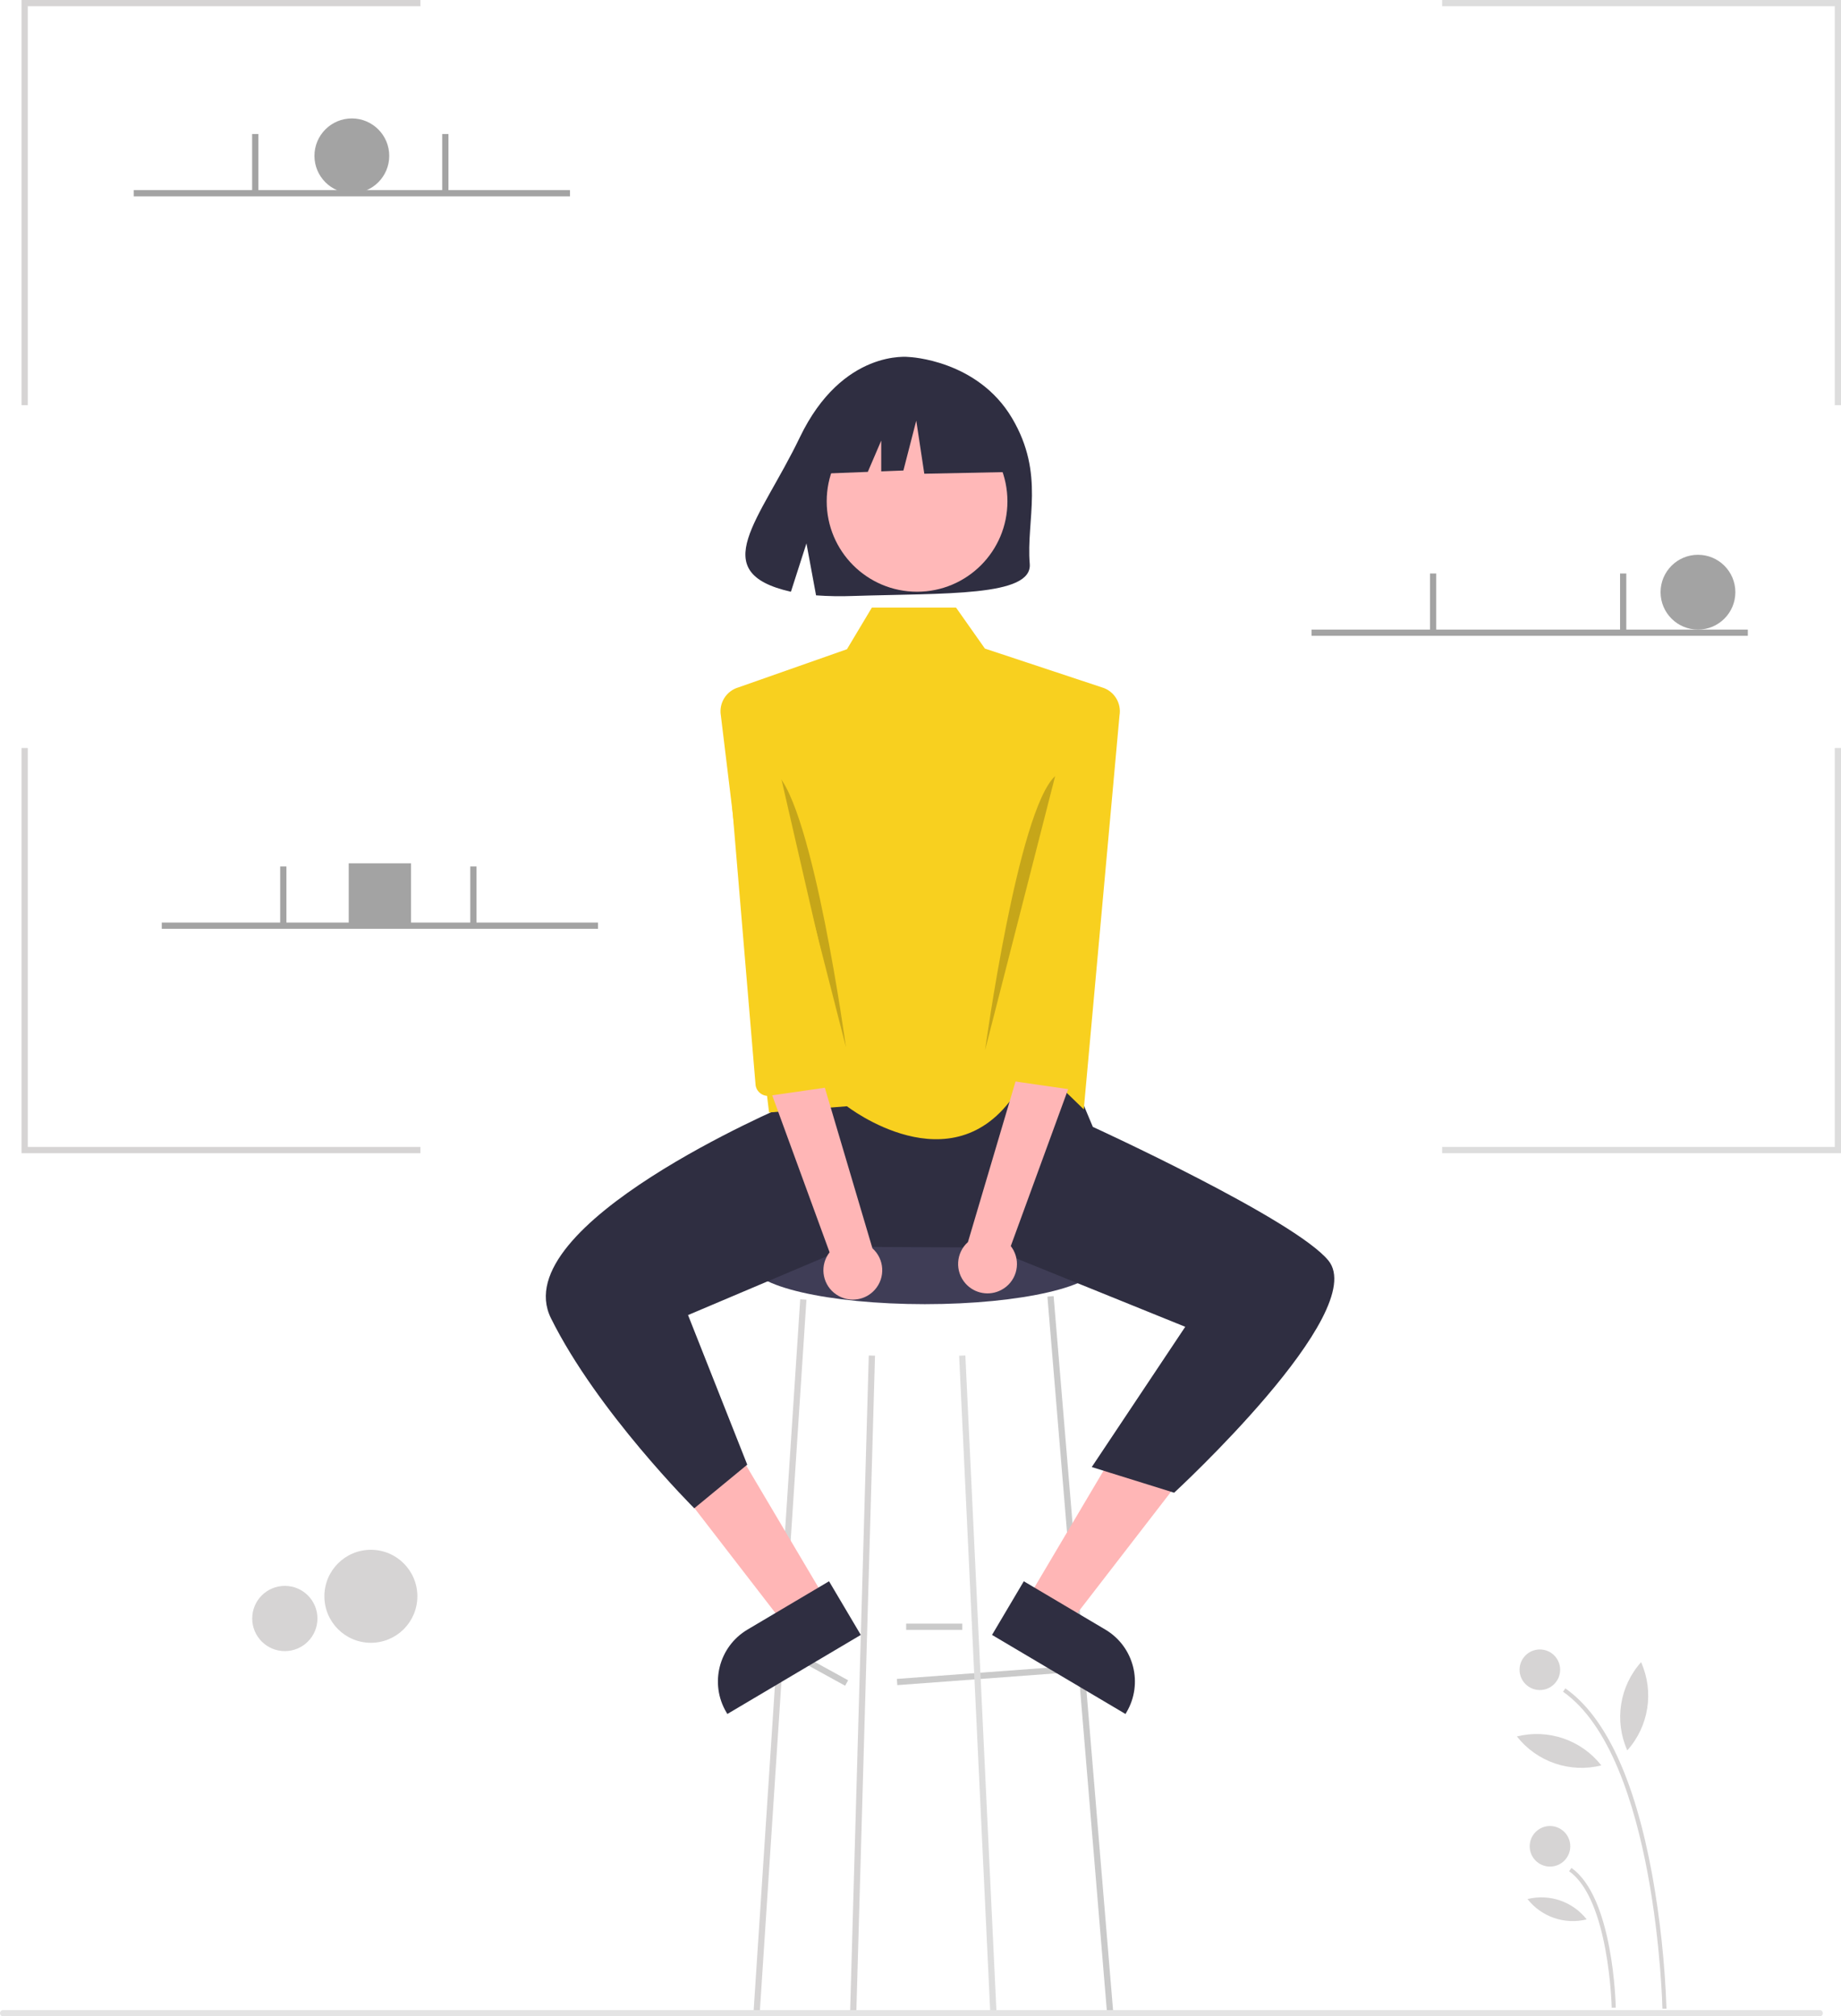 <?xml version="1.0" encoding="utf-8"?>
<!-- Generator: Adobe Illustrator 16.0.0, SVG Export Plug-In . SVG Version: 6.00 Build 0)  -->
<!DOCTYPE svg PUBLIC "-//W3C//DTD SVG 1.1//EN" "http://www.w3.org/Graphics/SVG/1.1/DTD/svg11.dtd">
<svg version="1.1" id="fd18a2fc-ca24-46a8-bd0b-322c12c0566f"
	 xmlns="http://www.w3.org/2000/svg" xmlns:xlink="http://www.w3.org/1999/xlink" x="0px" y="0px" width="590.818px"
	 height="646.936px" viewBox="0 0 590.818 646.936" enable-background="new 0 0 590.818 646.936" xml:space="preserve">
<circle fill="#D6D4D4" cx="119.021" cy="512.164" r="14.92"/>
<circle fill="#D6D4D4" cx="91.407" cy="519.29" r="10.466"/>
<circle fill="#A3A3A3" cx="112.915" cy="50" r="12"/>
<circle fill="#A3A3A3" cx="544.914" cy="190" r="12"/>
<rect x="111.915" y="277" fill="#A3A3A3" width="20" height="20"/>
<polygon fill="#D6D4D4" points="8.915,130 6.915,130 6.915,0 134.915,0 134.915,2 8.915,2 "/>
<polygon fill="#DDDDDD" points="590.819,130 588.819,130 588.819,2 462.819,2 462.819,0 590.819,0 "/>
<polygon fill="#D6D4D4" points="8.915,240 6.915,240 6.915,370 134.915,370 134.915,368 8.915,368 "/>
<polygon fill="#DDDDDD" points="590.819,240 588.819,240 588.819,368 462.819,368 462.819,370 590.819,370 "/>
<rect x="42.915" y="61" fill="#A3A3A3" width="140" height="2"/>
<rect x="80.915" y="43" fill="#A3A3A3" width="2" height="18.5"/>
<rect x="141.915" y="43" fill="#A3A3A3" width="2" height="18.5"/>
<rect x="420.914" y="202" fill="#A3A3A3" width="140" height="2"/>
<rect x="458.914" y="184" fill="#A3A3A3" width="2" height="18.5"/>
<rect x="519.914" y="184" fill="#A3A3A3" width="2" height="18.5"/>
<rect x="51.915" y="296" fill="#A3A3A3" width="140" height="2"/>
<rect x="89.915" y="278" fill="#A3A3A3" width="2" height="18.5"/>
<rect x="150.915" y="278" fill="#A3A3A3" width="2" height="18.5"/>
<ellipse fill="#3F3D56" cx="296.807" cy="405.437" rx="56" ry="13"/>
<rect x="287.749" y="536.909" transform="matrix(0.997 -0.074 0.074 0.997 -38.792 24.668)" fill="#CACACA" width="54.149" height="2.001"/>
<rect x="260.791" y="523.052" transform="matrix(0.482 -0.876 0.876 0.482 -332.674 506.205)" fill="#CACACA" width="2" height="22.826"/>
<rect x="290.807" y="520.936" fill="#CACACA" width="18" height="2"/>
<polygon fill="#D6D4D4" points="243.805,646.004 241.809,645.868 256.809,416.868 258.805,417.004 "/>
<polygon fill="#DDDDDD" points="317.808,645.985 307.808,434.985 309.806,434.887 319.806,645.887 "/>
<rect x="345.314" y="415.531" transform="matrix(0.997 -0.083 0.083 0.997 -42.631 30.389)" fill="#CACACA" width="2" height="230.786"/>
<polygon fill="#D6D4D4" points="274.807,645.96 272.807,645.912 278.807,434.912 280.807,434.96 "/>
<polygon fill="#FFB6B6" points="265.236,513.691 251.954,521.557 215.29,474.07 234.894,462.459 "/>
<path fill="#2F2E41" d="M276.249,524.56l-42.827,25.365l-0.32-0.542c-5.452-9.206-2.409-21.089,6.796-26.542l0.001-0.001
	l26.158-15.492L276.249,524.56z"/>
<polygon fill="#FFB6B6" points="329.379,513.691 342.659,521.557 379.323,474.07 359.721,462.459 "/>
<path fill="#2F2E41" d="M328.559,507.348l26.157,15.492l0.001,0.001c9.205,5.453,12.248,17.336,6.796,26.542l-0.321,0.542
	l-42.827-25.365L328.559,507.348z"/>
<path fill="#2F2E41" d="M338.507,332.5c0,0-43.336,30.522-85.519,2.979l-0.659,19.199c0,0-90.354,38.32-75.521,68.256
	c14.832,29.938,46,61,46,61l17-14l-19-48l51.682-21.894l45.057,0.228l62.825,25.429l-30,45l26.438,8.237c0,0,63-58,49.5-74.498
	c-10.821-13.228-75.595-42.879-75.595-42.879L338.507,332.5z"/>
<path fill="#F8D01F" d="M353.587,220.527l-37.509-12.434l-9.271-13.158h-27l-7.999,13.366l-34.78,12.226
	c-3.927,1.123-6.378,5.022-5.688,9.047l15.467,127.362l25-2c0,0,33.682,26.28,54-4l1.085-15.271l20.915,20.271l11.466-126.362
	C359.965,225.55,357.514,221.65,353.587,220.527z"/>
<path fill="#2F2E41" d="M324.789,134.16c-11.09-18.739-33.03-19.612-33.03-19.612s-21.38-2.734-35.095,25.805
	c-12.783,26.601-30.426,43.284-2.84,49.511l4.982-15.509l3.086,16.663c3.928,0.283,7.868,0.35,11.803,0.202
	c29.542-0.954,57.677,0.279,56.771-10.322C329.262,166.806,335.461,152.189,324.789,134.16z"/>
<circle fill="#FFB8B8" cx="294.307" cy="160.855" r="29"/>
<polygon fill="#2F2E41" points="320.886,131.353 299.211,119.999 269.277,124.644 263.084,151.997 278.5,151.404 282.807,141.355 
	282.807,151.239 289.921,150.965 294.049,134.966 296.63,151.997 321.92,151.481 "/>
<path opacity="0.2" enable-background="new    " d="M248.989,248l22.5,87.991C271.489,335.991,260.989,259,248.989,248z"/>
<path opacity="0.2" enable-background="new    " d="M316.126,336.991l22.5-87.991C326.626,260,316.126,336.991,316.126,336.991z"/>
<path fill="#FFB6B6" d="M321.365,413.86c4.58-2.418,6.332-8.09,3.914-12.67c-0.258-0.488-0.559-0.953-0.897-1.39l20.427-55.864
	l-15.636-7.961l-18.539,62.543c-3.887,3.467-4.226,9.426-0.758,13.311C312.775,415.08,317.526,415.92,321.365,413.86z"/>
<path fill="#F8D01F" d="M341.102,242.503l-22.79,99.102c-0.457,2.131,0.874,4.234,2.995,4.733l21.947,3.162
	c2.149,0.506,4.304-0.827,4.81-2.978c0.027-0.114,0.049-0.229,0.065-0.346l6.678-103.242L341.102,242.503z"/>
<path fill="#FFB6B6" d="M269.249,415.86c-4.579-2.418-6.332-8.09-3.914-12.67c0.258-0.488,0.56-0.953,0.898-1.39l-20.427-55.864
	l15.636-7.961l18.539,62.543c3.886,3.467,4.225,9.426,0.758,13.311C277.839,417.081,273.089,417.921,269.249,415.86z"/>
<path fill="#F8D01F" d="M249.512,244.503l22.79,99.102c0.456,2.131-0.874,4.234-2.995,4.733L247.36,351.5
	c-2.15,0.506-4.304-0.827-4.811-2.978c-0.026-0.114-0.049-0.229-0.064-0.346l-8.678-103.242L249.512,244.503z"/>
<path fill="#E4E4E4" d="M583.999,646.936H1c-0.553,0-1-0.446-1-1c0-0.552,0.447-1,1-1h582.999c0.554,0,1,0.448,1,1
	C584.999,646.488,584.552,646.936,583.999,646.936z"/>
<path fill="#D6D4D4" d="M501.611,542.779l0.748-1.065c12.836,9.013,22.199,29.061,27.831,59.585
	c2.573,14.258,4.118,28.683,4.622,43.161l-1.302,0.025C533.494,643.681,531.596,563.832,501.611,542.779z"/>
<path fill="#D6D4D4" d="M503.564,600.39l0.748-1.064c13.38,9.394,14.194,43.382,14.222,44.824l-1.302,0.024
	C517.225,643.827,516.405,609.404,503.564,600.39z"/>
<circle fill="#D6D4D4" cx="494.172" cy="535.735" r="6.511"/>
<circle fill="#D6D4D4" cx="497.427" cy="592.382" r="6.511"/>
<path fill="#D6D4D4" d="M526.663,533.303c4.229,9.484,2.492,20.566-4.431,28.306C518.006,552.123,519.74,541.041,526.663,533.303z"
	/>
<path fill="#D6D4D4" d="M486.807,557.132c10.075-2.51,20.686,1.13,27.1,9.296C503.83,568.938,493.221,565.298,486.807,557.132z"/>
<path fill="#D6D4D4" d="M490.208,609.31c7.063-1.759,14.499,0.792,18.994,6.517C502.141,617.584,494.703,615.033,490.208,609.31z"/>
</svg>
